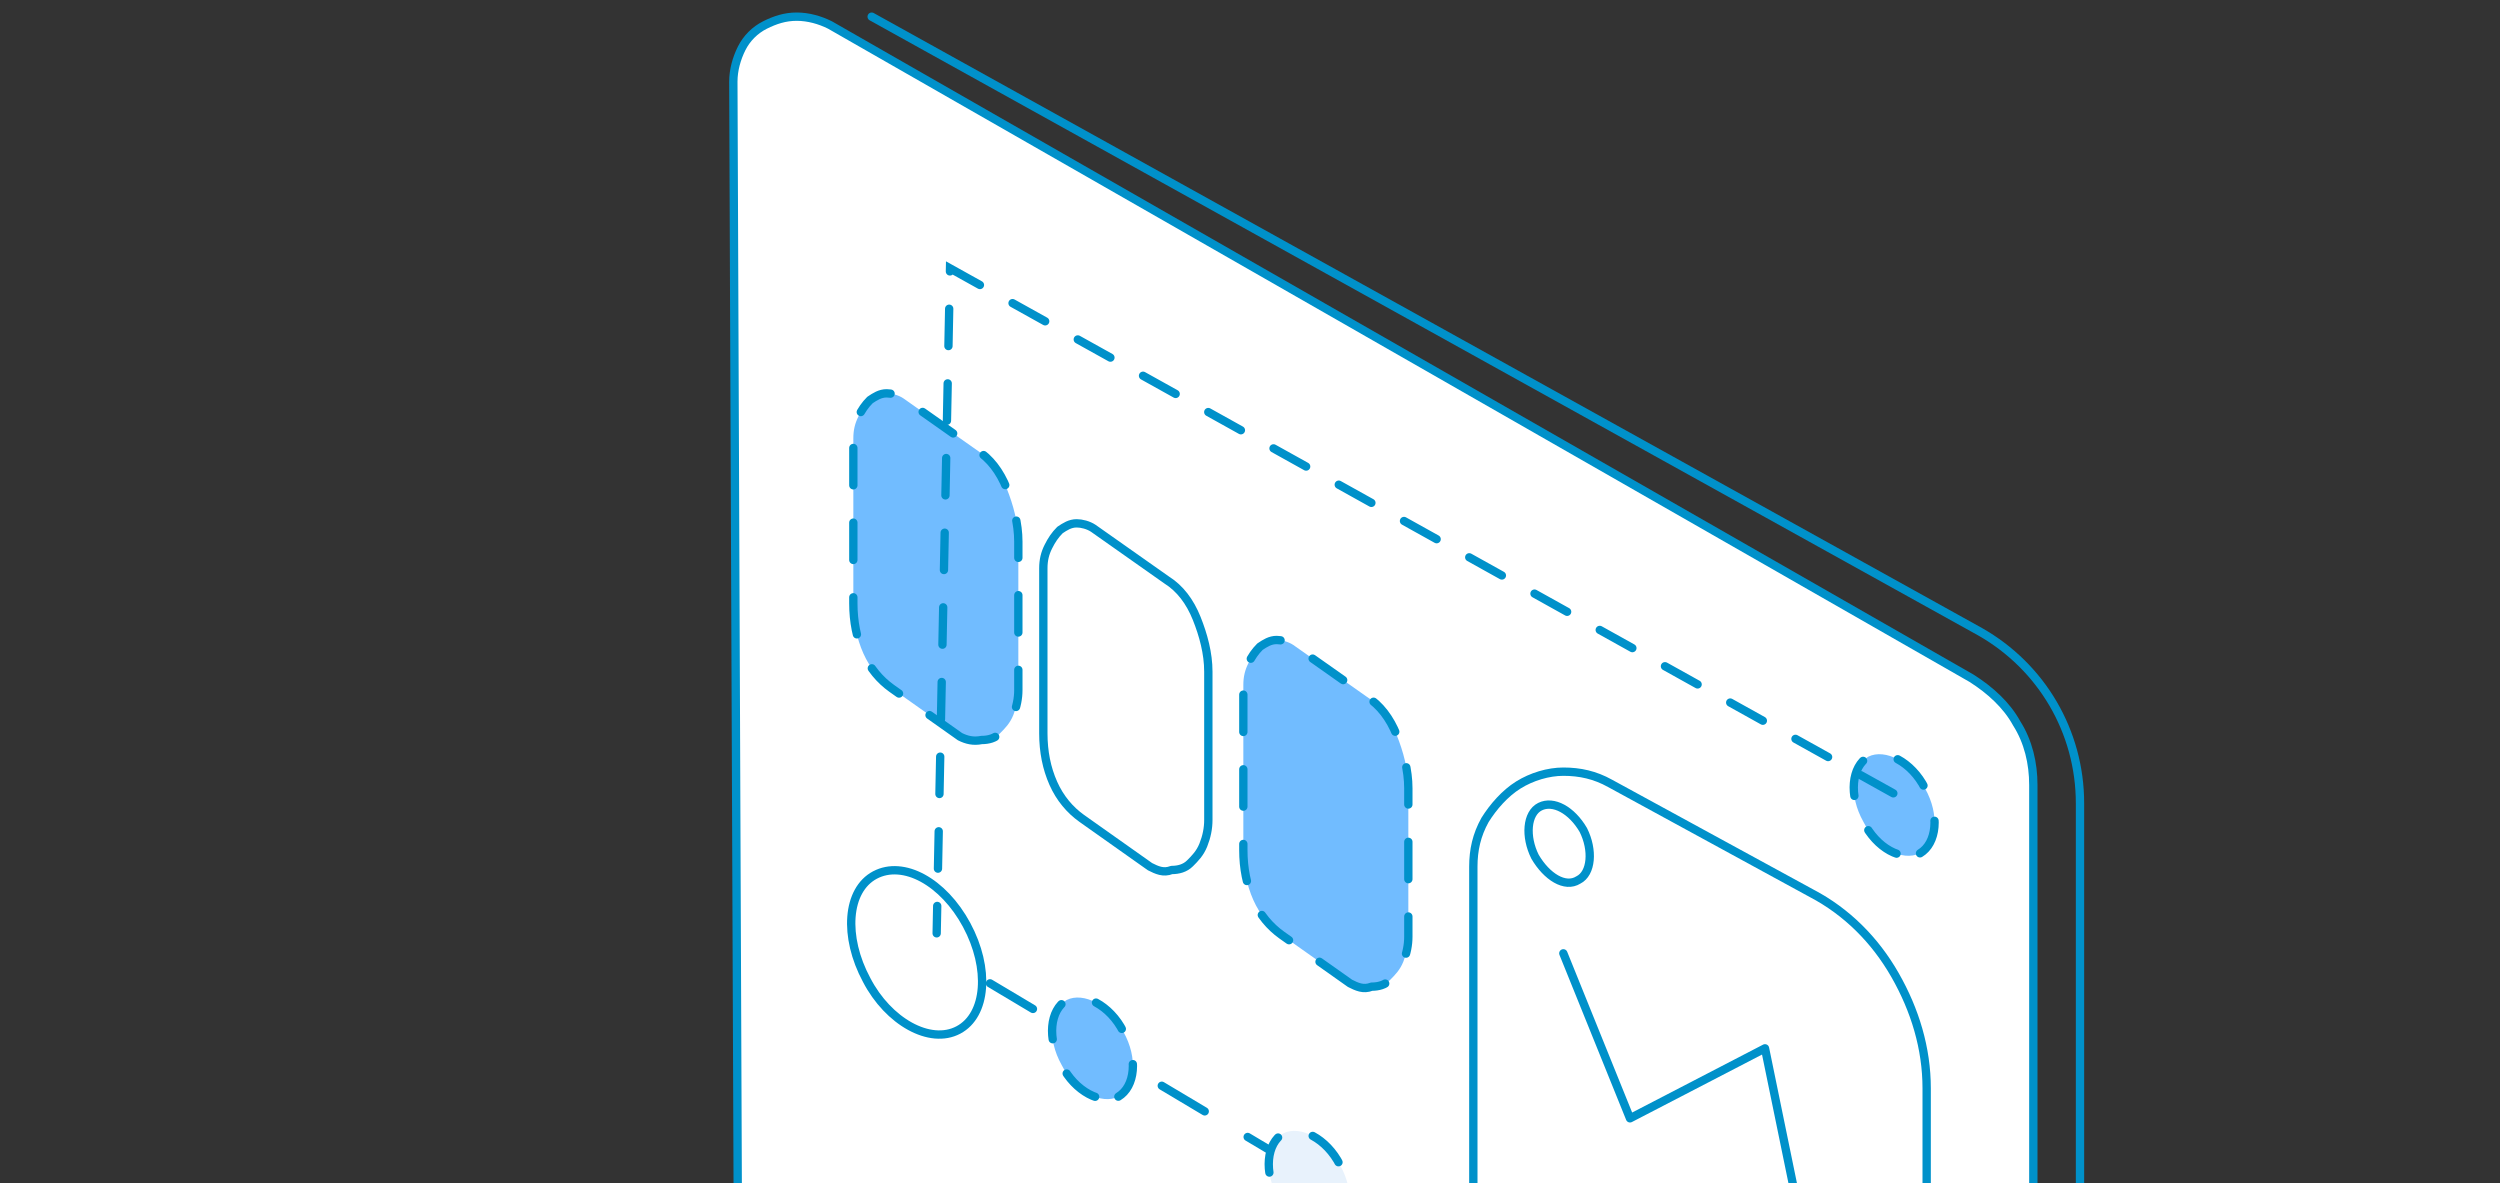 <?xml version="1.0" encoding="utf-8"?>
<!-- Generator: Adobe Illustrator 24.3.0, SVG Export Plug-In . SVG Version: 6.00 Build 0)  -->
<svg version="1.1" id="Layer_1" xmlns="http://www.w3.org/2000/svg" xmlns:xlink="http://www.w3.org/1999/xlink" x="0px" y="0px"
	 viewBox="0 0 150 71" style="enable-background:new 0 0 150 71;" xml:space="preserve">
<rect x="0" y="0" width="150" height="71" fill="#333333" stroke="none"/>
<style type="text/css">
	.st0{fill:#FFFFFF;stroke:#0091CA;stroke-width:0.5;stroke-linecap:round;stroke-miterlimit:10;}
	.st1{fill:#71BCFF;stroke:#0091CA;stroke-width:0.5;stroke-linecap:round;stroke-miterlimit:10;stroke-dasharray:2.24,2.24;}
	.st2{fill:#71BCFF;stroke:#0091CA;stroke-width:0.5;stroke-linecap:round;stroke-linejoin:round;stroke-dasharray:2.24,2.24;}
	.st3{fill:none;stroke:#0091CA;stroke-width:0.5;stroke-linecap:round;stroke-linejoin:round;}
	.st4{fill:#005AE6;stroke:#0091CA;stroke-width:0.5;stroke-linecap:round;stroke-linejoin:round;stroke-dasharray:3,3;}
	.st5{fill:#E8F2FC;stroke:#0091CA;stroke-width:0.5;stroke-linecap:round;stroke-miterlimit:10;stroke-dasharray:2.24,2.24;}
	.st6{fill:none;stroke:#0091CA;stroke-width:0.5;stroke-linecap:round;stroke-miterlimit:10;}
	.st7{fill:none;stroke:#0091CA;stroke-width:0.5;stroke-linecap:round;stroke-miterlimit:10;stroke-dasharray:2.24,2.24;}
</style>
<path class="st0" d="M48.1,87.2l67.1,39.5c0.7,0.4,1.5,0.6,2.2,0.6c0.8,0,1.6-0.2,2.3-0.6c0.7-0.4,1.3-1,1.7-1.6
	c0.4-0.7,0.6-1.5,0.6-2.2V47.1c0-1.3-0.3-2.6-1-3.7c-0.6-1.1-1.6-2-2.7-2.7L49.8,1.5c-0.6-0.3-1.3-0.5-2-0.5s-1.3,0.2-1.9,0.5
	c-0.6,0.3-1.1,0.8-1.4,1.4c-0.3,0.6-0.5,1.3-0.5,2l0.3,75.7c0,1.3,0.4,2.7,1,3.8C46,85.5,46.9,86.5,48.1,87.2z"/>
<path class="st1" d="M115.2,51.2c1-0.6,1.2-2.3,0.3-3.9c-0.8-1.6-2.4-2.4-3.4-1.9c-1,0.6-1.2,2.3-0.3,3.9
	C112.6,50.9,114.1,51.7,115.2,51.2z"/>
<path class="st2" d="M57.6,44.2l-4.1-2.9c-0.7-0.5-1.3-1.2-1.7-2.1c-0.4-0.9-0.6-1.9-0.6-3v-9.9c0-0.5,0.1-0.9,0.3-1.3
	s0.4-0.7,0.7-1c0.3-0.2,0.6-0.4,1-0.4c0.3,0,0.7,0.1,1,0.3l4.4,3.1c0.8,0.5,1.4,1.3,1.8,2.3c0.4,1,0.7,2.1,0.7,3.2v8.9
	c0,0.5-0.1,1-0.3,1.5S60.3,43.7,60,44s-0.7,0.4-1.1,0.4C58.4,44.5,58,44.4,57.6,44.2z"/>
<path class="st3" d="M106.1,90l-11.3-6.1c-1.9-1.1-3.5-2.6-4.7-4.5c-1.1-1.9-1.7-4.1-1.7-6.3V52c0-1,0.2-1.9,0.7-2.8
	c0.5-0.8,1.2-1.6,2-2.1s1.8-0.8,2.7-0.8c1,0,1.9,0.2,2.8,0.7l12.1,6.6c2.1,1.1,3.8,2.8,5,4.9c1.2,2.1,1.9,4.4,1.9,6.8v19
	c0,1.1-0.3,2.2-0.9,3.2s-1.3,1.8-2.3,2.4s-2,0.9-3.1,0.9S107.1,90.6,106.1,90z"/>
<path class="st3" d="M57.5,61.8c1.7-0.9,1.9-3.7,0.5-6.3s-3.8-3.9-5.5-3s-1.9,3.7-0.5,6.3C53.3,61.3,55.8,62.7,57.5,61.8z"/>
<path class="st4" d="M59.4,59l37.4,22.3"/>
<path class="st3" d="M69,52l-4.1-2.9c-0.7-0.5-1.3-1.2-1.7-2.1c-0.4-0.9-0.6-1.9-0.6-3v-9.9c0-0.5,0.1-0.9,0.3-1.3
	c0.2-0.4,0.4-0.7,0.7-1c0.3-0.2,0.6-0.4,1-0.4c0.3,0,0.7,0.1,1,0.3l4.4,3.1c0.8,0.5,1.4,1.3,1.8,2.3s0.7,2.1,0.7,3.2v8.9
	c0,0.5-0.1,1-0.3,1.5c-0.2,0.5-0.5,0.8-0.8,1.1s-0.7,0.4-1.1,0.4C69.8,52.4,69.4,52.2,69,52z"/>
<path class="st2" d="M81,59l-4.1-2.9c-0.7-0.5-1.3-1.2-1.7-2.1c-0.4-0.9-0.6-1.9-0.6-3v-9.9c0-0.5,0.1-0.9,0.3-1.3
	c0.2-0.4,0.4-0.7,0.7-1c0.3-0.2,0.6-0.4,1-0.4c0.3,0,0.7,0.1,1,0.3l4.4,3.1c0.8,0.5,1.4,1.3,1.8,2.3s0.7,2.1,0.7,3.2v8.9
	c0,0.5-0.1,1-0.3,1.5c-0.2,0.5-0.5,0.8-0.8,1.1s-0.7,0.4-1.1,0.4C81.8,59.4,81.4,59.2,81,59z"/>
<path class="st1" d="M67.1,65.8c1-0.6,1.2-2.3,0.3-3.9C66.6,60.3,65,59.5,64,60c-1,0.6-1.2,2.3-0.3,3.9
	C64.5,65.5,66.1,66.3,67.1,65.8z"/>
<path class="st5" d="M80.1,73.8c1-0.6,1.2-2.3,0.3-3.9C79.6,68.3,78,67.5,77,68c-1,0.6-1.2,2.3-0.3,3.9
	C77.5,73.5,79.1,74.3,80.1,73.8z"/>
<polyline class="st3" points="93.8,57.2 97.8,67.1 105.9,62.9 109.7,81.4 "/>
<path class="st6" d="M94.7,52.8c0.8-0.4,0.9-1.8,0.3-3c-0.7-1.2-1.8-1.8-2.6-1.4c-0.8,0.4-0.9,1.8-0.3,3
	C92.8,52.6,93.9,53.3,94.7,52.8z"/>
<path class="st6" d="M52.3,1l66.5,36.9c3.7,2.1,6,6,6,10.3V97"/>
<polyline class="st7" points="113.6,47.6 57,16.1 56.2,56 "/>
</svg>

